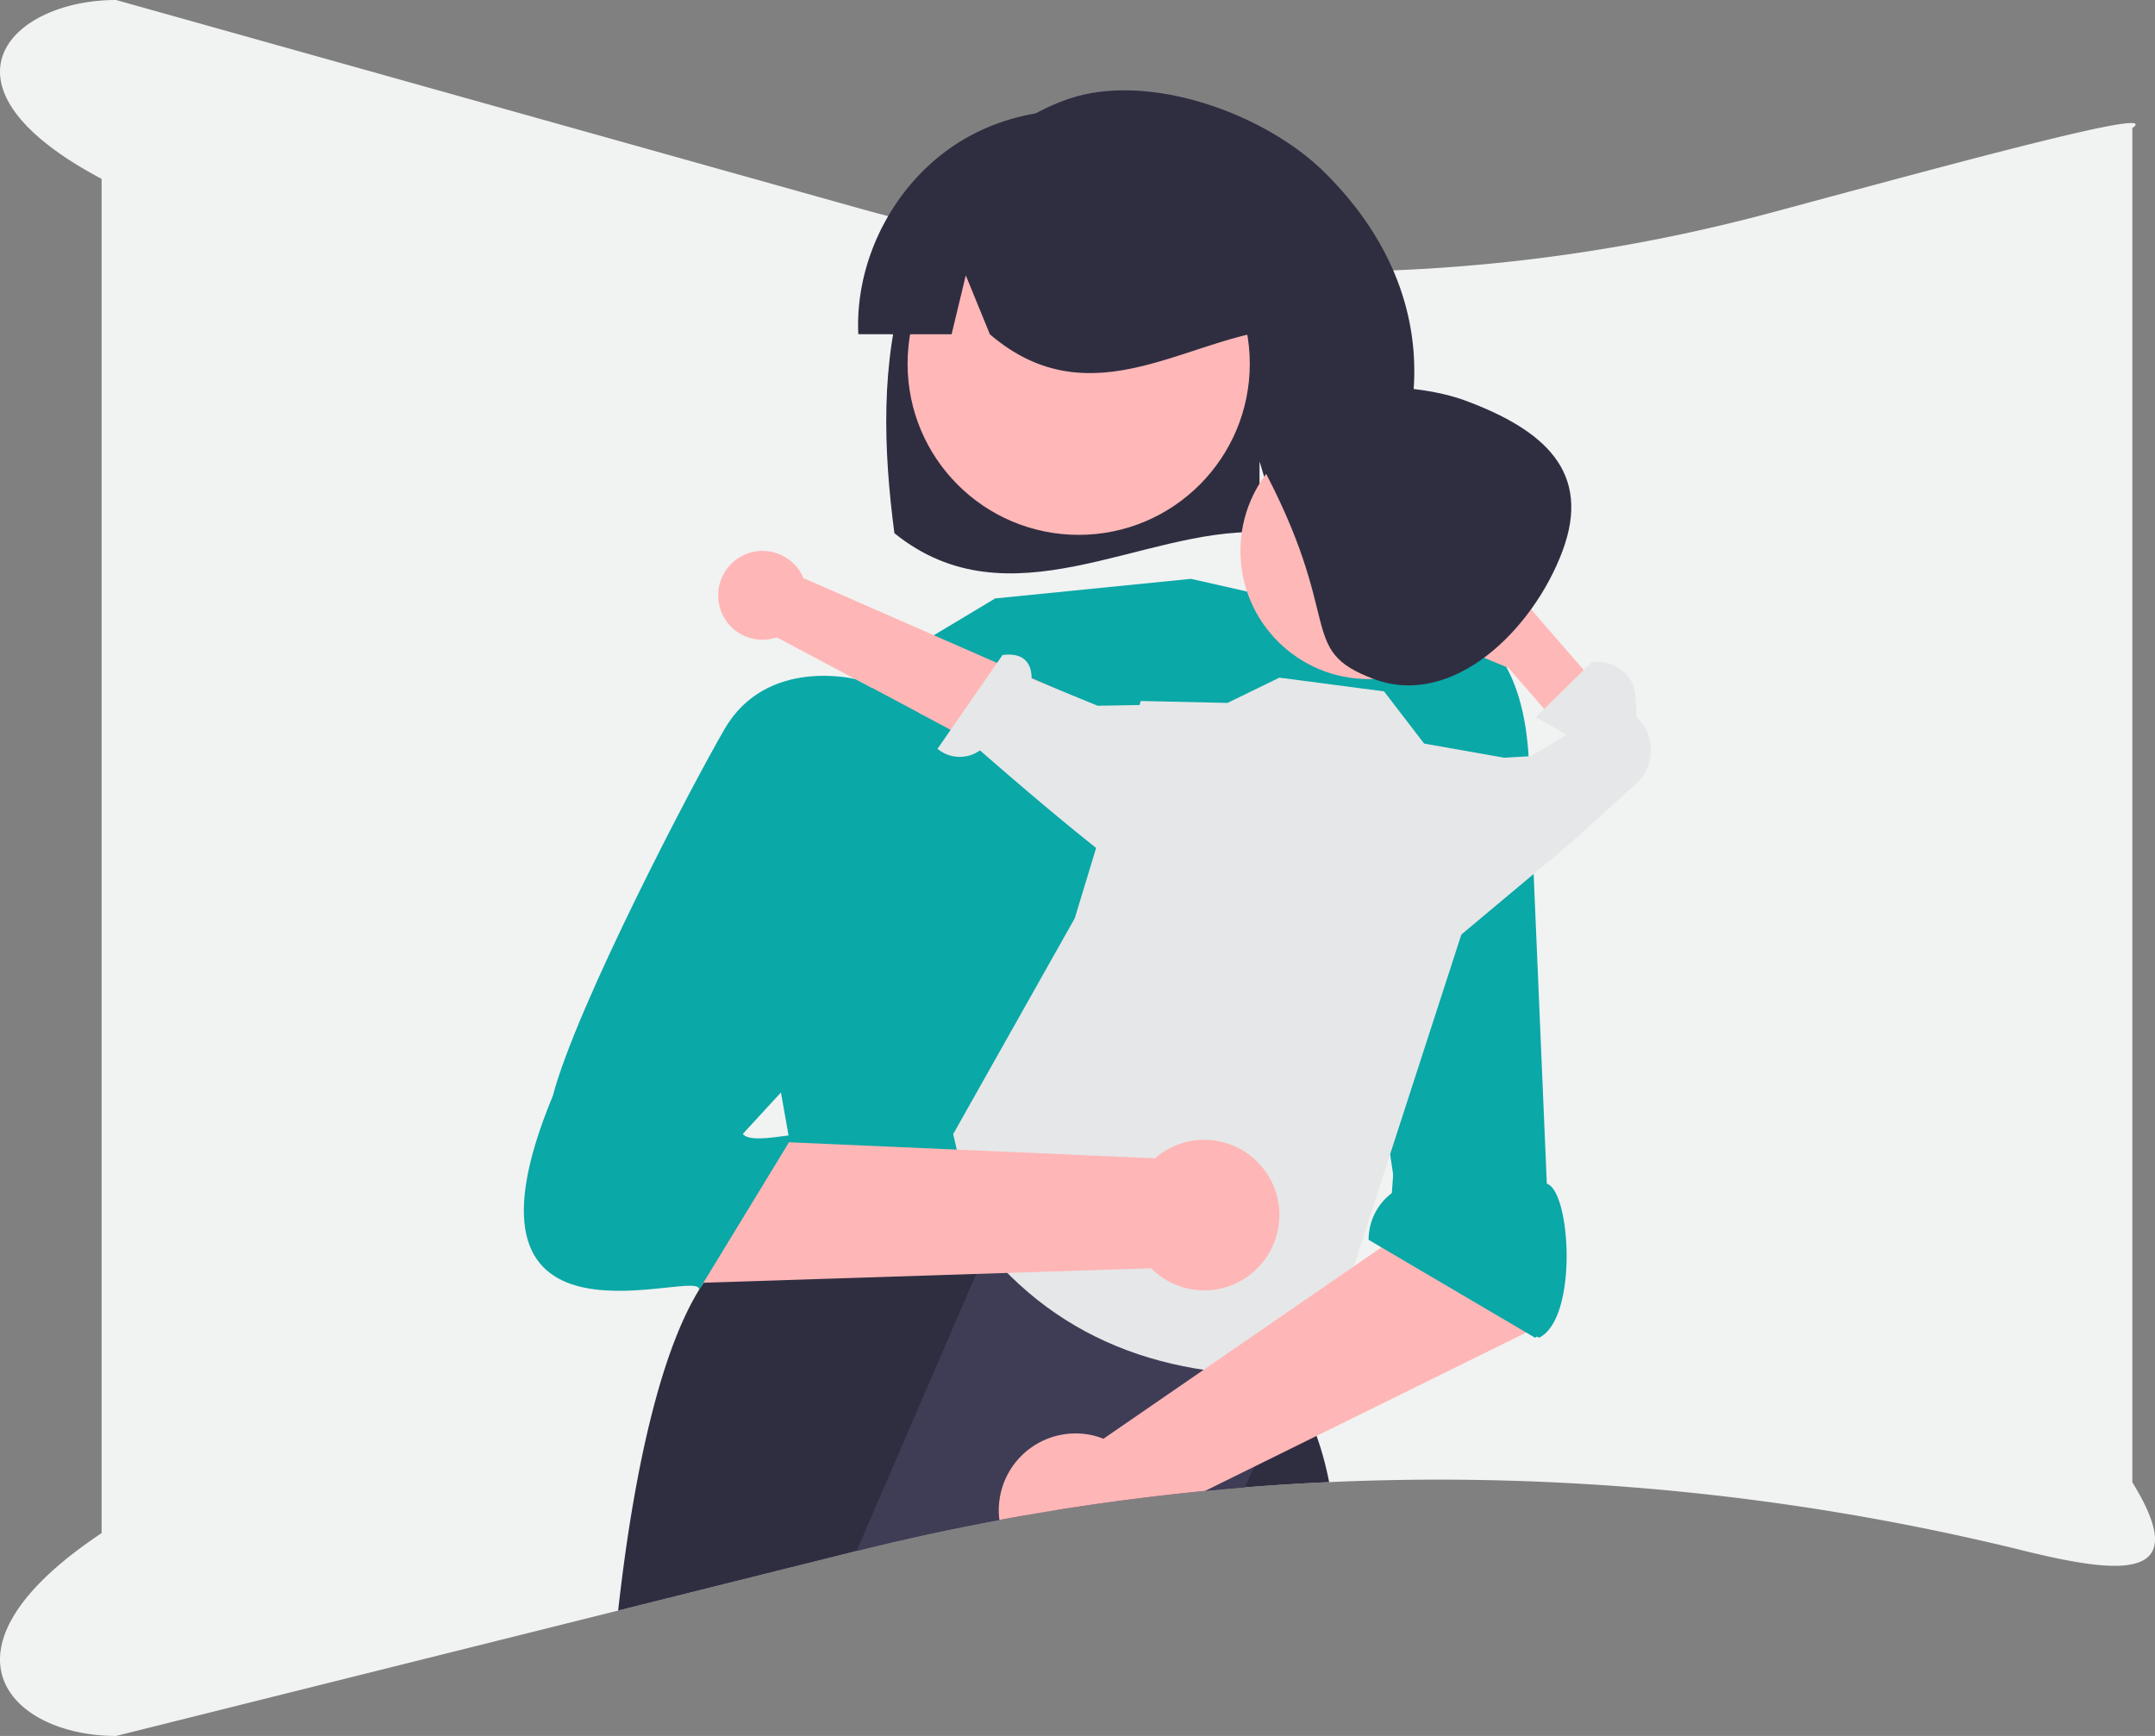 <svg xmlns="http://www.w3.org/2000/svg" data-name="Layer 1" width="668.405" height="538.45">
  <rect width="100%" height="100%" fill="#808080" stroke="none"/>
  <path d="M661.376 39.72v420.06c18.973 30.72-3.227 28.7-33.677 21.21a757.694 757.694 0 0 0-215.45-21.27q-13.11.585-26.18 1.64-6.15.495-12.3 1.09-23.475 2.295-46.83 6.06-4.395.705-8.77 1.48c-2.73.47-5.45.96-8.18 1.47q-22.245 4.125-44.29 9.62c-.02.01-.05.01-.07.02l-73.9 18.46-155.73 38.89c-32.69 0-59.19-26.5-4.486-62.912V55.478C-23.191 26.5 3.309 0 35.999 0L265.76 64.417a535.75 535.75 0 0 0 284.127 1.407c63.727-17.186 120.97-32.71 111.488-26.104Z" fill="#f1f2f2"/>
  <path d="M280.936 87.222c7.868-25.075 25.76-48.073 50.505-56.55 24.746-8.477 60.98 4.436 79.584 22.977 34.03 33.914 35.076 75.431 11.697 112.25-4.65-.247-20.697-.429-25.403-.605l-6.659-22.191v21.972c-36.736-1.135-77.625 29.081-113.249.31-3.43-26.067-4.343-53.087 3.525-78.163Z" fill="#2f2e41"/>
  <path fill="#ffb6b6" d="m381.55 343.539 7.592 19.739-1.518 19.74-145.772-18.221 4.555-16.703 16.703-19.74 118.44 15.185z"/>
  <circle cx="334.569" cy="112.829" r="53.07" fill="#ffb7b7"/>
  <path d="m278.295 203.84 30.369-18.22 60.738-6.075 53.684 12.148-.538 98.7-34.057 86.614-142.734-18.221-5.423-30.552s-39.48-53.026 3.036-83.395Z" fill="#0aa8a7"/>
  <path d="M412.249 459.72q-13.11.585-26.18 1.64-6.15.495-12.3 1.09-23.475 2.295-46.83 6.06-4.395.705-8.77 1.48c-2.73.47-5.45.96-8.18 1.47q-22.245 4.125-44.29 9.62c-.02.01-.05.01-.07.02l-73.9 18.46c4.27-38.5 14.33-97.91 36.46-111.99l14.46-25.72.01-.02.89-1.57 26.78 2.79 22.52 2.35 15.54 1.62 9.71 1 .15.02 69.96 7.29.9.1h.03v33.72s.46.59 1.24 1.7c.32.44.68.96 1.08 1.55a148.019 148.019 0 0 1 8.52 14.06c.42.78.84 1.58 1.25 2.41a131.545 131.545 0 0 1 7.13 16.52 98.628 98.628 0 0 1 3.89 14.33ZM298.103 43.723c20.272-12.36 47.29-12.716 67.883-.895 20.59 11.82 33.908 35.33 33.46 59.07-29.664 1.364-60.435 29.224-92.425 1.78l-7.468-18.277-4.402 18.29q-14.443 0-28.94-.037c-1.075-23.72 11.618-47.572 31.892-59.931Z" fill="#2f2e41"/>
  <path d="m425.759 384.556 51.627 30.369c12.148-6.074 9.8-45.464 2.382-47.771l-5.593-131.426c-3.036-60.738-51.089-44.035-51.089-44.035l-21.796 4.556 15.184 63.775 16.494 110.038a18.173 18.173 0 0 0-7.21 14.494Z" fill="#0aa8a7"/>
  <path d="m406.709 417.12-4.33 9.27-1.15 2.48-12.15 26.03-3.01 6.46q-6.15.495-12.3 1.09-23.475 2.295-46.83 6.06l4.52-18.66-13.29 20.14c-2.73.47-5.45.96-8.18 1.47q-22.245 4.125-44.29 9.62l40.27-93.31v-.01l3.46-8.02 80.95 31.11 2.14.82Z" fill="#3f3d56"/>
  <path d="M303.147 384.278c26.08 33.51 62.643 44.8 105.967 41.76l61.69-190.257-29.091-5.139-12.424-16.188-32.476-4.262-16.088 7.839-26.901-.598-20.467 67.384-37.715 66.955Z" fill="#e6e7e8"/>
  <path d="m507.635 226.713-12.976 11.273-26.774-30.817-8.081-3.34a11.138 11.138 0 0 1-4.245-17.492 11.137 11.137 0 0 1 16.905-.106l8.396 9.664Z" fill="#ffb8b8"/>
  <path d="m437.79 302.834 49.515-41.474 20.12-18.238a14.078 14.078 0 0 0 .21-20.668l-.344-6.21a11.575 11.575 0 0 0-13.72-10.73l-17.223 16.94 9.566 5.466-11.004 6.627-28.216 1.598Z" fill="#e6e7e8"/>
  <circle cx="424.487" cy="170.882" r="39.75" fill="#ffb8b8"/>
  <path d="M454.565 124.276c24.465 9.112 39.19 22.141 30.077 46.606s-33.996 48.873-58.461 39.761-8.583-17.845-35.52-67.54c-12.441-22.952 39.439-27.938 63.904-18.827Z" fill="#2f2e41"/>
  <path d="M473.949 412.9c-.2.13-.41.26-.62.38q-.615.375-1.26.69l-63.71 31.42-19.28 9.51-15.31 7.55q-23.475 2.295-46.83 6.06-4.395.705-8.77 1.48c-2.73.47-5.45.96-8.18 1.47a22.643 22.643 0 0 1-.08-5.4 23.825 23.825 0 0 1 28.75-20.9 23.39 23.39 0 0 1 3.59 1.11l31.07-21.39 18.14-12.48 1.06-.73 27.36-18.84.01-.01 8.6-5.91.58-.4 5.83-4.01-2.12-27.24 40.69-8.57 8.44 47.86a18.14 18.14 0 0 1-7.96 18.35Z" fill="#ffb6b6"/>
  <path d="m478.497 367.154-2.57-38.8-43.148 26.904-1.082 14.804a18.173 18.173 0 0 0-7.21 14.493l51.627 30.37c12.148-6.074 9.8-45.464 2.383-47.771Z" fill="#0aa8a7"/>
  <path d="M222.938 186.867a13.685 13.685 0 0 0 17.984 10.813l110.026 58.564 9.338-28.257-111.089-48.681a13.759 13.759 0 0 0-26.259 7.56Z" fill="#ffb6b6"/>
  <path d="M395.426 271.101s-20.608 13.459-34.398 6.791c-11.04-5.337-44.26-33.939-57.079-45.142a10.75 10.75 0 0 1-13.17-.492l20.161-29.079c7.949-1.045 9.083 4.187 9.016 7.335l20.497 8.39 17.372-.295 38.988 47.453Z" fill="#e6e7e8"/>
  <path d="M392.491 390.39a23.183 23.183 0 0 1-35.42 3.002l-144.22 4.663-18.44.596c-18.967.614-29.892-21.33-17.97-36.096l12.808-15.865 45.814 7.186 16.566.726 106.589 4.67a23.308 23.308 0 0 1 34.273 31.118Z" fill="#ffb6b6"/>
  <path d="M265.275 210.643s-27.49-6.975-40.52 15.463c-10.432 17.964-45.917 85.904-53.284 113.788-35.942 86.619 47.625 52.125 45.287 60.296l27.957-45.891c12.148-6.074-11.235 1.765-14.315-2.59l21.43-23.292 24.296-12.148 8.914-95.106Z" fill="#0aa8a7"/>
</svg>